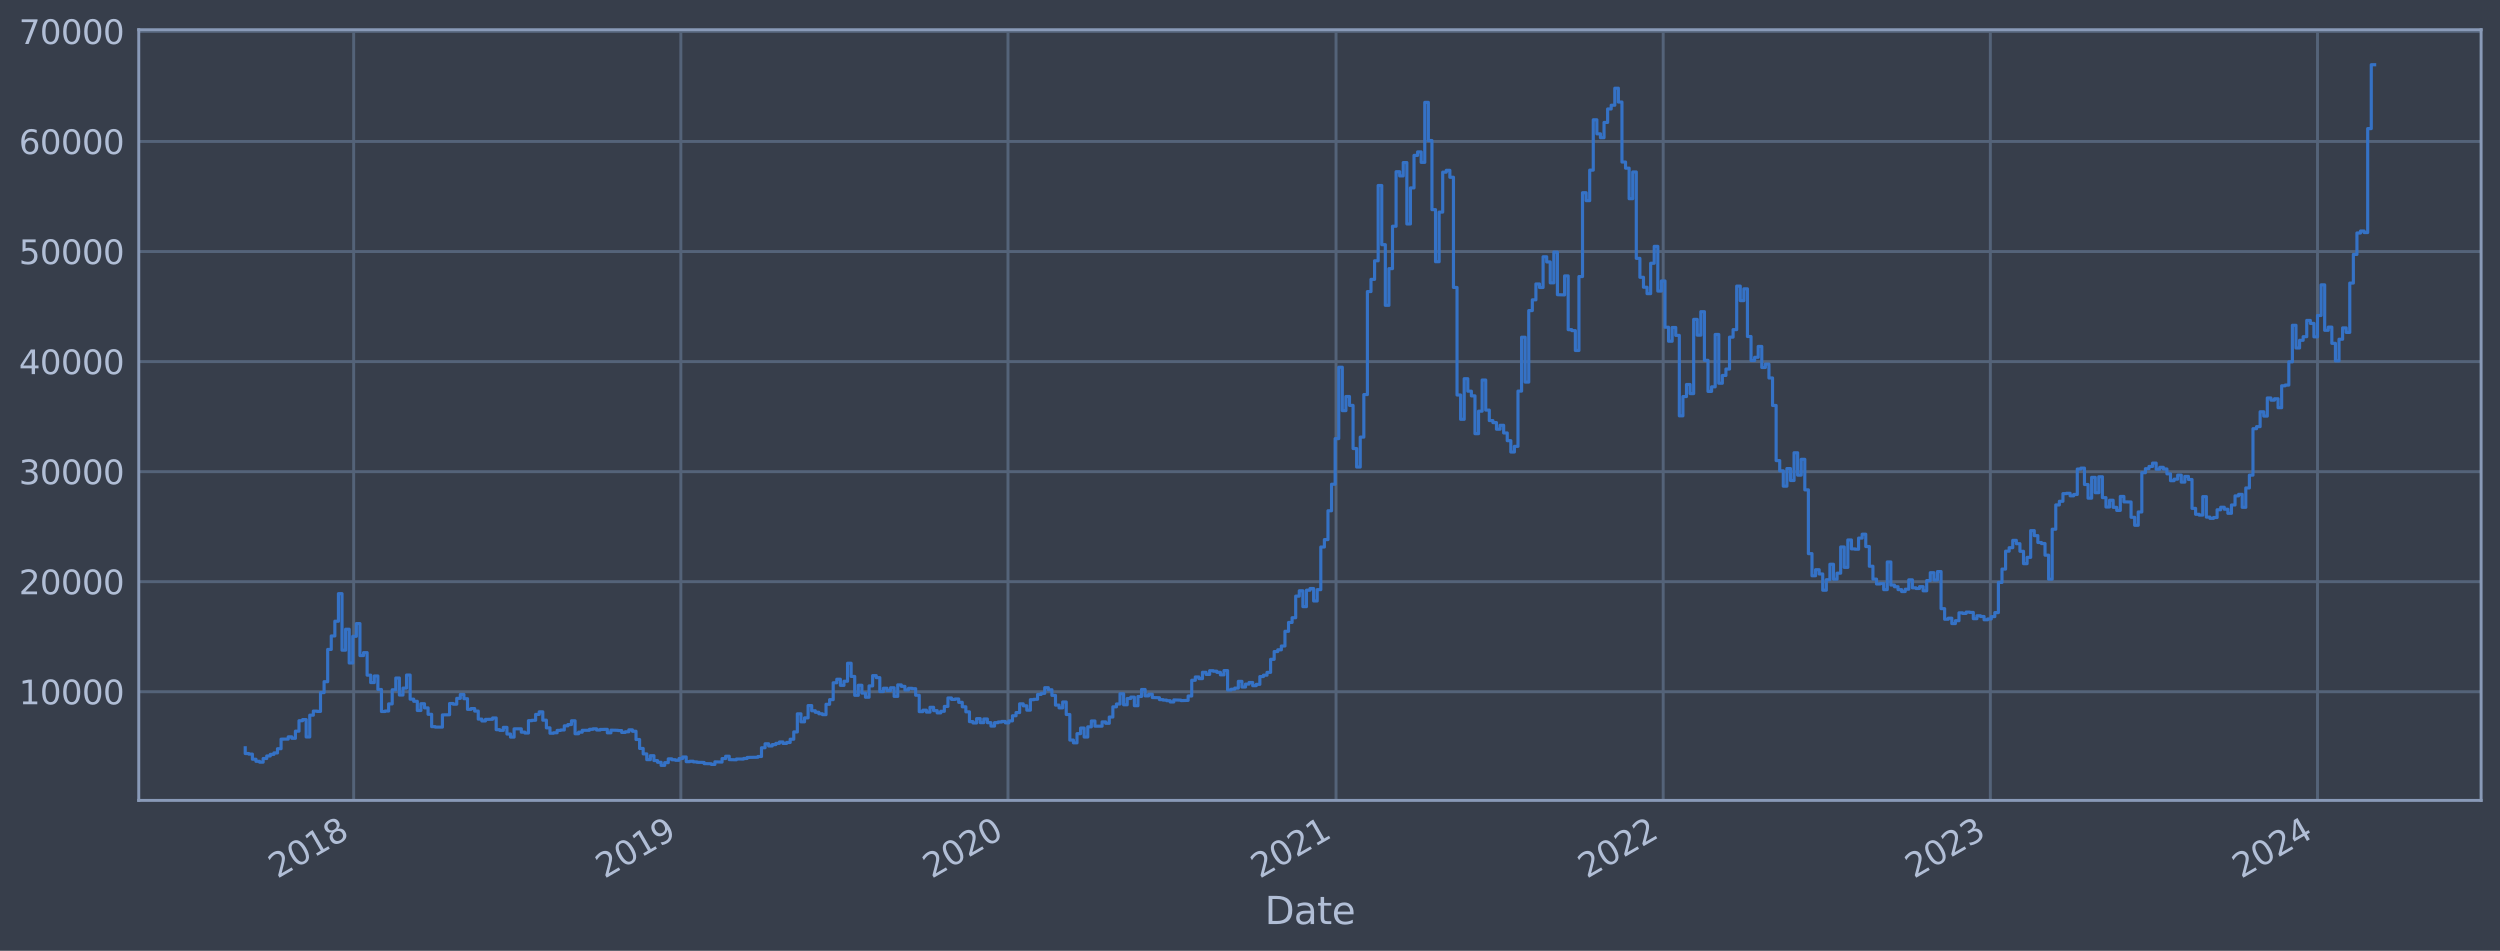 <?xml version="1.0" encoding="utf-8" standalone="no"?>
<!DOCTYPE svg PUBLIC "-//W3C//DTD SVG 1.1//EN"
  "http://www.w3.org/Graphics/SVG/1.1/DTD/svg11.dtd">
<svg xmlns:xlink="http://www.w3.org/1999/xlink" width="952.884pt" height="362.412pt" viewBox="0 0 952.884 362.412" xmlns="http://www.w3.org/2000/svg" version="1.1">
 <defs>
  <style type="text/css">*{stroke-linejoin: round; stroke-linecap: butt}</style>
 </defs>
 <g id="figure_1">
  <g id="patch_1">
   <path d="M 0 362.412 
L 952.884 362.412 
L 952.884 0 
L 0 0 
z
" style="fill: #373e4b"/>
  </g>
  <g id="axes_1">
   <g id="patch_2">
    <path d="M 52.884 305.081 
L 945.684 305.081 
L 945.684 11.321 
L 52.884 11.321 
z
" style="fill: #373e4b"/>
   </g>
   <g id="matplotlib.axis_1">
    <g id="xtick_1">
     <g id="line2d_1">
      <path d="M 134.803 305.081 
L 134.803 11.321 
" clip-path="url(#pcf3310af9d)" style="fill: none; stroke: #546379; stroke-width: 1.12; stroke-linecap: square"/>
     </g>
     <g id="line2d_2"/>
     <g id="text_1">
      <!-- 2018 -->
      <g style="fill: #b1bed6" transform="translate(105.722 335.006) rotate(-30) scale(0.126 -0.126)">
       <defs>
        <path id="DejaVuSans-32" d="M 1228 531 
L 3431 531 
L 3431 0 
L 469 0 
L 469 531 
Q 828 903 1448 1529 
Q 2069 2156 2228 2338 
Q 2531 2678 2651 2914 
Q 2772 3150 2772 3378 
Q 2772 3750 2511 3984 
Q 2250 4219 1831 4219 
Q 1534 4219 1204 4116 
Q 875 4013 500 3803 
L 500 4441 
Q 881 4594 1212 4672 
Q 1544 4750 1819 4750 
Q 2544 4750 2975 4387 
Q 3406 4025 3406 3419 
Q 3406 3131 3298 2873 
Q 3191 2616 2906 2266 
Q 2828 2175 2409 1742 
Q 1991 1309 1228 531 
z
" transform="scale(0.016)"/>
        <path id="DejaVuSans-30" d="M 2034 4250 
Q 1547 4250 1301 3770 
Q 1056 3291 1056 2328 
Q 1056 1369 1301 889 
Q 1547 409 2034 409 
Q 2525 409 2770 889 
Q 3016 1369 3016 2328 
Q 3016 3291 2770 3770 
Q 2525 4250 2034 4250 
z
M 2034 4750 
Q 2819 4750 3233 4129 
Q 3647 3509 3647 2328 
Q 3647 1150 3233 529 
Q 2819 -91 2034 -91 
Q 1250 -91 836 529 
Q 422 1150 422 2328 
Q 422 3509 836 4129 
Q 1250 4750 2034 4750 
z
" transform="scale(0.016)"/>
        <path id="DejaVuSans-31" d="M 794 531 
L 1825 531 
L 1825 4091 
L 703 3866 
L 703 4441 
L 1819 4666 
L 2450 4666 
L 2450 531 
L 3481 531 
L 3481 0 
L 794 0 
L 794 531 
z
" transform="scale(0.016)"/>
        <path id="DejaVuSans-38" d="M 2034 2216 
Q 1584 2216 1326 1975 
Q 1069 1734 1069 1313 
Q 1069 891 1326 650 
Q 1584 409 2034 409 
Q 2484 409 2743 651 
Q 3003 894 3003 1313 
Q 3003 1734 2745 1975 
Q 2488 2216 2034 2216 
z
M 1403 2484 
Q 997 2584 770 2862 
Q 544 3141 544 3541 
Q 544 4100 942 4425 
Q 1341 4750 2034 4750 
Q 2731 4750 3128 4425 
Q 3525 4100 3525 3541 
Q 3525 3141 3298 2862 
Q 3072 2584 2669 2484 
Q 3125 2378 3379 2068 
Q 3634 1759 3634 1313 
Q 3634 634 3220 271 
Q 2806 -91 2034 -91 
Q 1263 -91 848 271 
Q 434 634 434 1313 
Q 434 1759 690 2068 
Q 947 2378 1403 2484 
z
M 1172 3481 
Q 1172 3119 1398 2916 
Q 1625 2713 2034 2713 
Q 2441 2713 2670 2916 
Q 2900 3119 2900 3481 
Q 2900 3844 2670 4047 
Q 2441 4250 2034 4250 
Q 1625 4250 1398 4047 
Q 1172 3844 1172 3481 
z
" transform="scale(0.016)"/>
       </defs>
       <use xlink:href="#DejaVuSans-32"/>
       <use xlink:href="#DejaVuSans-30" x="63.623"/>
       <use xlink:href="#DejaVuSans-31" x="127.246"/>
       <use xlink:href="#DejaVuSans-38" x="190.869"/>
      </g>
     </g>
    </g>
    <g id="xtick_2">
     <g id="line2d_3">
      <path d="M 259.5 305.081 
L 259.5 11.321 
" clip-path="url(#pcf3310af9d)" style="fill: none; stroke: #546379; stroke-width: 1.12; stroke-linecap: square"/>
     </g>
     <g id="line2d_4"/>
     <g id="text_2">
      <!-- 2019 -->
      <g style="fill: #b1bed6" transform="translate(230.419 335.006) rotate(-30) scale(0.126 -0.126)">
       <defs>
        <path id="DejaVuSans-39" d="M 703 97 
L 703 672 
Q 941 559 1184 500 
Q 1428 441 1663 441 
Q 2288 441 2617 861 
Q 2947 1281 2994 2138 
Q 2813 1869 2534 1725 
Q 2256 1581 1919 1581 
Q 1219 1581 811 2004 
Q 403 2428 403 3163 
Q 403 3881 828 4315 
Q 1253 4750 1959 4750 
Q 2769 4750 3195 4129 
Q 3622 3509 3622 2328 
Q 3622 1225 3098 567 
Q 2575 -91 1691 -91 
Q 1453 -91 1209 -44 
Q 966 3 703 97 
z
M 1959 2075 
Q 2384 2075 2632 2365 
Q 2881 2656 2881 3163 
Q 2881 3666 2632 3958 
Q 2384 4250 1959 4250 
Q 1534 4250 1286 3958 
Q 1038 3666 1038 3163 
Q 1038 2656 1286 2365 
Q 1534 2075 1959 2075 
z
" transform="scale(0.016)"/>
       </defs>
       <use xlink:href="#DejaVuSans-32"/>
       <use xlink:href="#DejaVuSans-30" x="63.623"/>
       <use xlink:href="#DejaVuSans-31" x="127.246"/>
       <use xlink:href="#DejaVuSans-39" x="190.869"/>
      </g>
     </g>
    </g>
    <g id="xtick_3">
     <g id="line2d_5">
      <path d="M 384.196 305.081 
L 384.196 11.321 
" clip-path="url(#pcf3310af9d)" style="fill: none; stroke: #546379; stroke-width: 1.12; stroke-linecap: square"/>
     </g>
     <g id="line2d_6"/>
     <g id="text_3">
      <!-- 2020 -->
      <g style="fill: #b1bed6" transform="translate(355.115 335.006) rotate(-30) scale(0.126 -0.126)">
       <use xlink:href="#DejaVuSans-32"/>
       <use xlink:href="#DejaVuSans-30" x="63.623"/>
       <use xlink:href="#DejaVuSans-32" x="127.246"/>
       <use xlink:href="#DejaVuSans-30" x="190.869"/>
      </g>
     </g>
    </g>
    <g id="xtick_4">
     <g id="line2d_7">
      <path d="M 509.234 305.081 
L 509.234 11.321 
" clip-path="url(#pcf3310af9d)" style="fill: none; stroke: #546379; stroke-width: 1.12; stroke-linecap: square"/>
     </g>
     <g id="line2d_8"/>
     <g id="text_4">
      <!-- 2021 -->
      <g style="fill: #b1bed6" transform="translate(480.153 335.006) rotate(-30) scale(0.126 -0.126)">
       <use xlink:href="#DejaVuSans-32"/>
       <use xlink:href="#DejaVuSans-30" x="63.623"/>
       <use xlink:href="#DejaVuSans-32" x="127.246"/>
       <use xlink:href="#DejaVuSans-31" x="190.869"/>
      </g>
     </g>
    </g>
    <g id="xtick_5">
     <g id="line2d_9">
      <path d="M 633.93 305.081 
L 633.93 11.321 
" clip-path="url(#pcf3310af9d)" style="fill: none; stroke: #546379; stroke-width: 1.12; stroke-linecap: square"/>
     </g>
     <g id="line2d_10"/>
     <g id="text_5">
      <!-- 2022 -->
      <g style="fill: #b1bed6" transform="translate(604.849 335.006) rotate(-30) scale(0.126 -0.126)">
       <use xlink:href="#DejaVuSans-32"/>
       <use xlink:href="#DejaVuSans-30" x="63.623"/>
       <use xlink:href="#DejaVuSans-32" x="127.246"/>
       <use xlink:href="#DejaVuSans-32" x="190.869"/>
      </g>
     </g>
    </g>
    <g id="xtick_6">
     <g id="line2d_11">
      <path d="M 758.626 305.081 
L 758.626 11.321 
" clip-path="url(#pcf3310af9d)" style="fill: none; stroke: #546379; stroke-width: 1.12; stroke-linecap: square"/>
     </g>
     <g id="line2d_12"/>
     <g id="text_6">
      <!-- 2023 -->
      <g style="fill: #b1bed6" transform="translate(729.545 335.006) rotate(-30) scale(0.126 -0.126)">
       <defs>
        <path id="DejaVuSans-33" d="M 2597 2516 
Q 3050 2419 3304 2112 
Q 3559 1806 3559 1356 
Q 3559 666 3084 287 
Q 2609 -91 1734 -91 
Q 1441 -91 1130 -33 
Q 819 25 488 141 
L 488 750 
Q 750 597 1062 519 
Q 1375 441 1716 441 
Q 2309 441 2620 675 
Q 2931 909 2931 1356 
Q 2931 1769 2642 2001 
Q 2353 2234 1838 2234 
L 1294 2234 
L 1294 2753 
L 1863 2753 
Q 2328 2753 2575 2939 
Q 2822 3125 2822 3475 
Q 2822 3834 2567 4026 
Q 2313 4219 1838 4219 
Q 1578 4219 1281 4162 
Q 984 4106 628 3988 
L 628 4550 
Q 988 4650 1302 4700 
Q 1616 4750 1894 4750 
Q 2613 4750 3031 4423 
Q 3450 4097 3450 3541 
Q 3450 3153 3228 2886 
Q 3006 2619 2597 2516 
z
" transform="scale(0.016)"/>
       </defs>
       <use xlink:href="#DejaVuSans-32"/>
       <use xlink:href="#DejaVuSans-30" x="63.623"/>
       <use xlink:href="#DejaVuSans-32" x="127.246"/>
       <use xlink:href="#DejaVuSans-33" x="190.869"/>
      </g>
     </g>
    </g>
    <g id="xtick_7">
     <g id="line2d_13">
      <path d="M 883.323 305.081 
L 883.323 11.321 
" clip-path="url(#pcf3310af9d)" style="fill: none; stroke: #546379; stroke-width: 1.12; stroke-linecap: square"/>
     </g>
     <g id="line2d_14"/>
     <g id="text_7">
      <!-- 2024 -->
      <g style="fill: #b1bed6" transform="translate(854.242 335.006) rotate(-30) scale(0.126 -0.126)">
       <defs>
        <path id="DejaVuSans-34" d="M 2419 4116 
L 825 1625 
L 2419 1625 
L 2419 4116 
z
M 2253 4666 
L 3047 4666 
L 3047 1625 
L 3713 1625 
L 3713 1100 
L 3047 1100 
L 3047 0 
L 2419 0 
L 2419 1100 
L 313 1100 
L 313 1709 
L 2253 4666 
z
" transform="scale(0.016)"/>
       </defs>
       <use xlink:href="#DejaVuSans-32"/>
       <use xlink:href="#DejaVuSans-30" x="63.623"/>
       <use xlink:href="#DejaVuSans-32" x="127.246"/>
       <use xlink:href="#DejaVuSans-34" x="190.869"/>
      </g>
     </g>
    </g>
    <g id="text_8">
     <!-- Date -->
     <g style="fill: #b1bed6" transform="translate(482.075 352.217) scale(0.144 -0.144)">
      <defs>
       <path id="DejaVuSans-44" d="M 1259 4147 
L 1259 519 
L 2022 519 
Q 2988 519 3436 956 
Q 3884 1394 3884 2338 
Q 3884 3275 3436 3711 
Q 2988 4147 2022 4147 
L 1259 4147 
z
M 628 4666 
L 1925 4666 
Q 3281 4666 3915 4102 
Q 4550 3538 4550 2338 
Q 4550 1131 3912 565 
Q 3275 0 1925 0 
L 628 0 
L 628 4666 
z
" transform="scale(0.016)"/>
       <path id="DejaVuSans-61" d="M 2194 1759 
Q 1497 1759 1228 1600 
Q 959 1441 959 1056 
Q 959 750 1161 570 
Q 1363 391 1709 391 
Q 2188 391 2477 730 
Q 2766 1069 2766 1631 
L 2766 1759 
L 2194 1759 
z
M 3341 1997 
L 3341 0 
L 2766 0 
L 2766 531 
Q 2569 213 2275 61 
Q 1981 -91 1556 -91 
Q 1019 -91 701 211 
Q 384 513 384 1019 
Q 384 1609 779 1909 
Q 1175 2209 1959 2209 
L 2766 2209 
L 2766 2266 
Q 2766 2663 2505 2880 
Q 2244 3097 1772 3097 
Q 1472 3097 1187 3025 
Q 903 2953 641 2809 
L 641 3341 
Q 956 3463 1253 3523 
Q 1550 3584 1831 3584 
Q 2591 3584 2966 3190 
Q 3341 2797 3341 1997 
z
" transform="scale(0.016)"/>
       <path id="DejaVuSans-74" d="M 1172 4494 
L 1172 3500 
L 2356 3500 
L 2356 3053 
L 1172 3053 
L 1172 1153 
Q 1172 725 1289 603 
Q 1406 481 1766 481 
L 2356 481 
L 2356 0 
L 1766 0 
Q 1100 0 847 248 
Q 594 497 594 1153 
L 594 3053 
L 172 3053 
L 172 3500 
L 594 3500 
L 594 4494 
L 1172 4494 
z
" transform="scale(0.016)"/>
       <path id="DejaVuSans-65" d="M 3597 1894 
L 3597 1613 
L 953 1613 
Q 991 1019 1311 708 
Q 1631 397 2203 397 
Q 2534 397 2845 478 
Q 3156 559 3463 722 
L 3463 178 
Q 3153 47 2828 -22 
Q 2503 -91 2169 -91 
Q 1331 -91 842 396 
Q 353 884 353 1716 
Q 353 2575 817 3079 
Q 1281 3584 2069 3584 
Q 2775 3584 3186 3129 
Q 3597 2675 3597 1894 
z
M 3022 2063 
Q 3016 2534 2758 2815 
Q 2500 3097 2075 3097 
Q 1594 3097 1305 2825 
Q 1016 2553 972 2059 
L 3022 2063 
z
" transform="scale(0.016)"/>
      </defs>
      <use xlink:href="#DejaVuSans-44"/>
      <use xlink:href="#DejaVuSans-61" x="77.002"/>
      <use xlink:href="#DejaVuSans-74" x="138.281"/>
      <use xlink:href="#DejaVuSans-65" x="177.49"/>
     </g>
    </g>
   </g>
   <g id="matplotlib.axis_2">
    <g id="ytick_1">
     <g id="line2d_15">
      <path d="M 52.884 263.659 
L 945.684 263.659 
" clip-path="url(#pcf3310af9d)" style="fill: none; stroke: #546379; stroke-width: 1.12; stroke-linecap: square"/>
     </g>
     <g id="line2d_16"/>
     <g id="text_9">
      <!-- 10000 -->
      <g style="fill: #b1bed6" transform="translate(7.2 268.446) scale(0.126 -0.126)">
       <use xlink:href="#DejaVuSans-31"/>
       <use xlink:href="#DejaVuSans-30" x="63.623"/>
       <use xlink:href="#DejaVuSans-30" x="127.246"/>
       <use xlink:href="#DejaVuSans-30" x="190.869"/>
       <use xlink:href="#DejaVuSans-30" x="254.492"/>
      </g>
     </g>
    </g>
    <g id="ytick_2">
     <g id="line2d_17">
      <path d="M 52.884 221.714 
L 945.684 221.714 
" clip-path="url(#pcf3310af9d)" style="fill: none; stroke: #546379; stroke-width: 1.12; stroke-linecap: square"/>
     </g>
     <g id="line2d_18"/>
     <g id="text_10">
      <!-- 20000 -->
      <g style="fill: #b1bed6" transform="translate(7.2 226.501) scale(0.126 -0.126)">
       <use xlink:href="#DejaVuSans-32"/>
       <use xlink:href="#DejaVuSans-30" x="63.623"/>
       <use xlink:href="#DejaVuSans-30" x="127.246"/>
       <use xlink:href="#DejaVuSans-30" x="190.869"/>
       <use xlink:href="#DejaVuSans-30" x="254.492"/>
      </g>
     </g>
    </g>
    <g id="ytick_3">
     <g id="line2d_19">
      <path d="M 52.884 179.768 
L 945.684 179.768 
" clip-path="url(#pcf3310af9d)" style="fill: none; stroke: #546379; stroke-width: 1.12; stroke-linecap: square"/>
     </g>
     <g id="line2d_20"/>
     <g id="text_11">
      <!-- 30000 -->
      <g style="fill: #b1bed6" transform="translate(7.2 184.555) scale(0.126 -0.126)">
       <use xlink:href="#DejaVuSans-33"/>
       <use xlink:href="#DejaVuSans-30" x="63.623"/>
       <use xlink:href="#DejaVuSans-30" x="127.246"/>
       <use xlink:href="#DejaVuSans-30" x="190.869"/>
       <use xlink:href="#DejaVuSans-30" x="254.492"/>
      </g>
     </g>
    </g>
    <g id="ytick_4">
     <g id="line2d_21">
      <path d="M 52.884 137.823 
L 945.684 137.823 
" clip-path="url(#pcf3310af9d)" style="fill: none; stroke: #546379; stroke-width: 1.12; stroke-linecap: square"/>
     </g>
     <g id="line2d_22"/>
     <g id="text_12">
      <!-- 40000 -->
      <g style="fill: #b1bed6" transform="translate(7.2 142.61) scale(0.126 -0.126)">
       <use xlink:href="#DejaVuSans-34"/>
       <use xlink:href="#DejaVuSans-30" x="63.623"/>
       <use xlink:href="#DejaVuSans-30" x="127.246"/>
       <use xlink:href="#DejaVuSans-30" x="190.869"/>
       <use xlink:href="#DejaVuSans-30" x="254.492"/>
      </g>
     </g>
    </g>
    <g id="ytick_5">
     <g id="line2d_23">
      <path d="M 52.884 95.878 
L 945.684 95.878 
" clip-path="url(#pcf3310af9d)" style="fill: none; stroke: #546379; stroke-width: 1.12; stroke-linecap: square"/>
     </g>
     <g id="line2d_24"/>
     <g id="text_13">
      <!-- 50000 -->
      <g style="fill: #b1bed6" transform="translate(7.2 100.665) scale(0.126 -0.126)">
       <defs>
        <path id="DejaVuSans-35" d="M 691 4666 
L 3169 4666 
L 3169 4134 
L 1269 4134 
L 1269 2991 
Q 1406 3038 1543 3061 
Q 1681 3084 1819 3084 
Q 2600 3084 3056 2656 
Q 3513 2228 3513 1497 
Q 3513 744 3044 326 
Q 2575 -91 1722 -91 
Q 1428 -91 1123 -41 
Q 819 9 494 109 
L 494 744 
Q 775 591 1075 516 
Q 1375 441 1709 441 
Q 2250 441 2565 725 
Q 2881 1009 2881 1497 
Q 2881 1984 2565 2268 
Q 2250 2553 1709 2553 
Q 1456 2553 1204 2497 
Q 953 2441 691 2322 
L 691 4666 
z
" transform="scale(0.016)"/>
       </defs>
       <use xlink:href="#DejaVuSans-35"/>
       <use xlink:href="#DejaVuSans-30" x="63.623"/>
       <use xlink:href="#DejaVuSans-30" x="127.246"/>
       <use xlink:href="#DejaVuSans-30" x="190.869"/>
       <use xlink:href="#DejaVuSans-30" x="254.492"/>
      </g>
     </g>
    </g>
    <g id="ytick_6">
     <g id="line2d_25">
      <path d="M 52.884 53.932 
L 945.684 53.932 
" clip-path="url(#pcf3310af9d)" style="fill: none; stroke: #546379; stroke-width: 1.12; stroke-linecap: square"/>
     </g>
     <g id="line2d_26"/>
     <g id="text_14">
      <!-- 60000 -->
      <g style="fill: #b1bed6" transform="translate(7.2 58.719) scale(0.126 -0.126)">
       <defs>
        <path id="DejaVuSans-36" d="M 2113 2584 
Q 1688 2584 1439 2293 
Q 1191 2003 1191 1497 
Q 1191 994 1439 701 
Q 1688 409 2113 409 
Q 2538 409 2786 701 
Q 3034 994 3034 1497 
Q 3034 2003 2786 2293 
Q 2538 2584 2113 2584 
z
M 3366 4563 
L 3366 3988 
Q 3128 4100 2886 4159 
Q 2644 4219 2406 4219 
Q 1781 4219 1451 3797 
Q 1122 3375 1075 2522 
Q 1259 2794 1537 2939 
Q 1816 3084 2150 3084 
Q 2853 3084 3261 2657 
Q 3669 2231 3669 1497 
Q 3669 778 3244 343 
Q 2819 -91 2113 -91 
Q 1303 -91 875 529 
Q 447 1150 447 2328 
Q 447 3434 972 4092 
Q 1497 4750 2381 4750 
Q 2619 4750 2861 4703 
Q 3103 4656 3366 4563 
z
" transform="scale(0.016)"/>
       </defs>
       <use xlink:href="#DejaVuSans-36"/>
       <use xlink:href="#DejaVuSans-30" x="63.623"/>
       <use xlink:href="#DejaVuSans-30" x="127.246"/>
       <use xlink:href="#DejaVuSans-30" x="190.869"/>
       <use xlink:href="#DejaVuSans-30" x="254.492"/>
      </g>
     </g>
    </g>
    <g id="ytick_7">
     <g id="line2d_27">
      <path d="M 52.884 11.987 
L 945.684 11.987 
" clip-path="url(#pcf3310af9d)" style="fill: none; stroke: #546379; stroke-width: 1.12; stroke-linecap: square"/>
     </g>
     <g id="line2d_28"/>
     <g id="text_15">
      <!-- 70000 -->
      <g style="fill: #b1bed6" transform="translate(7.2 16.774) scale(0.126 -0.126)">
       <defs>
        <path id="DejaVuSans-37" d="M 525 4666 
L 3525 4666 
L 3525 4397 
L 1831 0 
L 1172 0 
L 2766 4134 
L 525 4134 
L 525 4666 
z
" transform="scale(0.016)"/>
       </defs>
       <use xlink:href="#DejaVuSans-37"/>
       <use xlink:href="#DejaVuSans-30" x="63.623"/>
       <use xlink:href="#DejaVuSans-30" x="127.246"/>
       <use xlink:href="#DejaVuSans-30" x="190.869"/>
       <use xlink:href="#DejaVuSans-30" x="254.492"/>
      </g>
     </g>
    </g>
   </g>
   <g id="line2d_29">
    <path d="M 93.466 285.016 
L 93.466 287.211 
L 94.832 287.211 
L 94.832 287.438 
L 96.199 287.438 
L 96.199 289.391 
L 97.565 289.391 
L 97.565 290.174 
L 98.932 290.174 
L 98.932 290.5 
L 100.298 290.5 
L 100.298 289.111 
L 101.665 289.111 
L 101.665 288.137 
L 103.031 288.137 
L 103.031 287.533 
L 104.398 287.533 
L 104.398 286.983 
L 105.764 286.983 
L 105.764 285.377 
L 107.131 285.377 
L 107.131 281.73 
L 109.864 281.707 
L 109.864 280.854 
L 111.231 280.854 
L 111.231 281.402 
L 112.597 281.402 
L 112.597 278.692 
L 113.964 278.692 
L 113.964 274.707 
L 115.33 274.707 
L 115.33 274.278 
L 116.697 274.278 
L 116.697 280.898 
L 118.063 280.898 
L 118.063 272.598 
L 119.43 272.598 
L 119.43 271.029 
L 120.796 271.029 
L 120.796 271.155 
L 122.163 271.155 
L 122.163 263.999 
L 123.529 263.999 
L 123.529 259.83 
L 124.896 259.83 
L 124.896 247.535 
L 126.262 247.535 
L 126.262 242.397 
L 127.629 242.397 
L 127.629 236.78 
L 128.995 236.78 
L 128.995 226.278 
L 130.362 226.278 
L 130.362 247.818 
L 131.729 247.818 
L 131.729 239.842 
L 133.095 239.842 
L 133.095 252.7 
L 134.462 252.7 
L 134.462 242.522 
L 135.828 242.522 
L 135.828 237.683 
L 137.195 237.683 
L 137.195 249.878 
L 138.561 249.878 
L 138.561 248.751 
L 139.928 248.751 
L 139.928 257.34 
L 141.294 257.34 
L 141.294 260.171 
L 142.661 260.171 
L 142.661 257.655 
L 144.027 257.655 
L 144.027 262.803 
L 145.394 262.803 
L 145.394 271.2 
L 146.76 271.2 
L 146.76 271.02 
L 148.127 271.02 
L 148.127 268.291 
L 149.494 268.291 
L 149.494 262.91 
L 150.86 262.91 
L 150.86 258.433 
L 152.227 258.433 
L 152.227 264.918 
L 153.593 264.918 
L 153.593 262.266 
L 154.96 262.266 
L 154.96 257.296 
L 156.326 257.296 
L 156.326 266.492 
L 157.693 266.492 
L 157.693 267.308 
L 159.059 267.308 
L 159.059 270.798 
L 160.426 270.798 
L 160.426 268.231 
L 161.792 268.231 
L 161.792 269.809 
L 163.159 269.809 
L 163.159 272.255 
L 164.525 272.255 
L 164.525 276.966 
L 165.892 276.966 
L 165.892 277.137 
L 168.625 277.147 
L 168.625 272.487 
L 171.358 272.437 
L 171.358 268.144 
L 172.725 268.144 
L 172.725 268.398 
L 174.091 268.398 
L 174.091 266.182 
L 175.458 266.182 
L 175.458 264.693 
L 176.824 264.693 
L 176.824 266.305 
L 178.191 266.305 
L 178.191 270.383 
L 179.557 270.383 
L 179.557 270.072 
L 180.924 270.072 
L 180.924 271.033 
L 182.29 271.033 
L 182.29 274.095 
L 183.657 274.095 
L 183.657 274.797 
L 185.023 274.797 
L 185.023 274.189 
L 187.756 274.164 
L 187.756 273.661 
L 189.123 273.661 
L 189.123 278.117 
L 190.49 278.117 
L 190.49 278.387 
L 191.856 278.387 
L 191.856 277.246 
L 193.223 277.246 
L 193.223 279.778 
L 194.589 279.778 
L 194.589 280.948 
L 195.956 280.948 
L 195.956 277.809 
L 198.689 277.8 
L 198.689 279.056 
L 200.055 279.056 
L 200.055 279.393 
L 201.422 279.393 
L 201.422 274.686 
L 202.788 274.686 
L 202.788 274.537 
L 204.155 274.537 
L 204.155 272.3 
L 205.521 272.3 
L 205.521 271.329 
L 206.888 271.329 
L 206.888 274.503 
L 208.255 274.503 
L 208.255 277.424 
L 209.621 277.424 
L 209.621 279.481 
L 210.988 279.481 
L 210.988 279.302 
L 212.354 279.302 
L 212.354 278.396 
L 213.721 278.396 
L 213.721 278.231 
L 215.087 278.231 
L 215.087 276.657 
L 216.454 276.657 
L 216.454 276.164 
L 217.82 276.164 
L 217.82 274.736 
L 219.187 274.736 
L 219.187 279.665 
L 220.553 279.665 
L 220.553 279.069 
L 221.92 279.069 
L 221.92 278.351 
L 224.653 278.356 
L 224.653 277.99 
L 226.019 277.99 
L 226.019 277.8 
L 227.386 277.8 
L 227.386 278.25 
L 228.753 278.25 
L 228.753 278.031 
L 231.486 278 
L 231.486 279.325 
L 232.852 279.325 
L 232.852 278.299 
L 235.585 278.365 
L 235.585 278.456 
L 236.952 278.456 
L 236.952 279.172 
L 238.318 279.172 
L 238.318 278.922 
L 239.685 278.922 
L 239.685 278.185 
L 241.051 278.185 
L 241.051 278.723 
L 242.418 278.723 
L 242.418 281.868 
L 243.784 281.868 
L 243.784 285.266 
L 245.151 285.266 
L 245.151 287.345 
L 246.517 287.345 
L 246.517 289.546 
L 247.884 289.546 
L 247.884 288.037 
L 249.251 288.037 
L 249.251 289.896 
L 250.617 289.896 
L 250.617 290.552 
L 251.984 290.552 
L 251.984 291.728 
L 253.35 291.728 
L 253.35 290.686 
L 254.717 290.686 
L 254.717 289.246 
L 256.083 289.246 
L 256.083 289.575 
L 257.45 289.575 
L 257.45 289.789 
L 258.816 289.789 
L 258.816 289.114 
L 260.183 289.114 
L 260.183 288.525 
L 261.549 288.525 
L 261.549 290.31 
L 262.916 290.31 
L 262.916 290.158 
L 264.282 290.158 
L 264.282 290.396 
L 265.649 290.396 
L 265.649 290.557 
L 268.382 290.603 
L 268.382 291.049 
L 271.115 291.108 
L 271.115 291.365 
L 272.482 291.365 
L 272.482 290.38 
L 275.215 290.469 
L 275.215 289.134 
L 276.581 289.134 
L 276.581 288.24 
L 277.948 288.24 
L 277.948 289.526 
L 280.681 289.604 
L 280.681 289.301 
L 283.414 289.325 
L 283.414 289.092 
L 284.78 289.092 
L 284.78 288.704 
L 288.88 288.623 
L 288.88 288.347 
L 290.247 288.347 
L 290.247 285.004 
L 291.613 285.004 
L 291.613 283.504 
L 292.98 283.504 
L 292.98 284.326 
L 294.346 284.326 
L 294.346 283.807 
L 295.713 283.807 
L 295.713 283.334 
L 297.079 283.334 
L 297.079 282.81 
L 298.446 282.81 
L 298.446 283.368 
L 299.812 283.368 
L 299.812 282.995 
L 301.179 282.995 
L 301.179 281.76 
L 302.545 281.76 
L 302.545 278.977 
L 303.912 278.977 
L 303.912 272.079 
L 305.278 272.079 
L 305.278 275.131 
L 306.645 275.131 
L 306.645 273.617 
L 308.012 273.617 
L 308.012 268.925 
L 309.378 268.925 
L 309.378 270.905 
L 310.745 270.905 
L 310.745 271.482 
L 312.111 271.482 
L 312.111 272.055 
L 313.478 272.055 
L 313.478 272.394 
L 314.844 272.394 
L 314.844 268.443 
L 316.211 268.443 
L 316.211 266.672 
L 317.577 266.672 
L 317.577 260.243 
L 318.944 260.243 
L 318.944 258.907 
L 320.31 258.907 
L 320.31 261.231 
L 321.677 261.231 
L 321.677 259.652 
L 323.043 259.652 
L 323.043 252.809 
L 324.41 252.809 
L 324.41 257.832 
L 325.777 257.832 
L 325.777 265.025 
L 327.143 265.025 
L 327.143 261.195 
L 328.51 261.195 
L 328.51 264.182 
L 329.876 264.182 
L 329.876 265.751 
L 331.243 265.751 
L 331.243 261.438 
L 332.609 261.438 
L 332.609 257.511 
L 333.976 257.511 
L 333.976 258.281 
L 335.342 258.281 
L 335.342 263.588 
L 336.709 263.588 
L 336.709 262.327 
L 338.075 262.327 
L 338.075 263.189 
L 339.442 263.189 
L 339.442 262.148 
L 340.808 262.148 
L 340.808 265.429 
L 342.175 265.429 
L 342.175 261.053 
L 343.541 261.053 
L 343.541 261.615 
L 344.908 261.615 
L 344.908 262.991 
L 346.275 262.991 
L 346.275 262.357 
L 347.641 262.357 
L 347.641 262.502 
L 349.008 262.502 
L 349.008 264.987 
L 350.374 264.987 
L 350.374 271.235 
L 351.741 271.235 
L 351.741 270.693 
L 353.107 270.693 
L 353.107 271.428 
L 354.474 271.428 
L 354.474 269.582 
L 355.84 269.582 
L 355.84 270.858 
L 357.207 270.858 
L 357.207 271.726 
L 358.573 271.726 
L 358.573 271.115 
L 359.94 271.115 
L 359.94 269.251 
L 361.306 269.251 
L 361.306 266.036 
L 362.673 266.036 
L 362.673 266.59 
L 364.04 266.59 
L 364.04 266.413 
L 365.406 266.413 
L 365.406 267.698 
L 366.773 267.698 
L 366.773 269.396 
L 368.139 269.396 
L 368.139 271.31 
L 369.506 271.31 
L 369.506 275.041 
L 370.872 275.041 
L 370.872 275.556 
L 372.239 275.556 
L 372.239 273.903 
L 373.605 273.903 
L 373.605 275.434 
L 374.972 275.434 
L 374.972 274.051 
L 376.338 274.051 
L 376.338 275.449 
L 377.705 275.449 
L 377.705 276.748 
L 379.071 276.748 
L 379.071 275.445 
L 380.438 275.445 
L 380.438 275.191 
L 381.804 275.191 
L 381.804 274.98 
L 383.171 274.98 
L 383.171 275.506 
L 384.538 275.506 
L 384.538 274.768 
L 385.904 274.768 
L 385.904 272.812 
L 387.271 272.812 
L 387.271 271.606 
L 388.637 271.606 
L 388.637 268.271 
L 390.004 268.271 
L 390.004 269.018 
L 391.37 269.018 
L 391.37 270.675 
L 392.737 270.675 
L 392.737 266.68 
L 394.103 266.68 
L 394.103 266.534 
L 395.47 266.534 
L 395.47 264.684 
L 396.836 264.684 
L 396.836 264.268 
L 398.203 264.268 
L 398.203 262.113 
L 399.569 262.113 
L 399.569 262.901 
L 400.936 262.901 
L 400.936 265.045 
L 402.302 265.045 
L 402.302 268.753 
L 403.669 268.753 
L 403.669 269.807 
L 405.036 269.807 
L 405.036 267.571 
L 406.402 267.571 
L 406.402 272.333 
L 407.769 272.333 
L 407.769 282.077 
L 409.135 282.077 
L 409.135 283.132 
L 410.502 283.132 
L 410.502 279.641 
L 411.868 279.641 
L 411.868 277.507 
L 413.235 277.507 
L 413.235 280.918 
L 414.601 280.918 
L 414.601 277.043 
L 415.968 277.043 
L 415.968 274.803 
L 417.334 274.803 
L 417.334 276.774 
L 420.067 276.78 
L 420.067 275.155 
L 421.434 275.155 
L 421.434 275.693 
L 422.801 275.693 
L 422.801 273.309 
L 424.167 273.309 
L 424.167 269.411 
L 425.534 269.411 
L 425.534 268.332 
L 426.9 268.332 
L 426.9 264.406 
L 428.267 264.406 
L 428.267 268.631 
L 429.633 268.631 
L 429.633 266.236 
L 431 266.236 
L 431 265.711 
L 432.366 265.711 
L 432.366 268.983 
L 433.733 268.983 
L 433.733 265.466 
L 435.099 265.466 
L 435.099 262.802 
L 436.466 262.802 
L 436.466 265.237 
L 437.832 265.237 
L 437.832 264.602 
L 439.199 264.602 
L 439.199 265.867 
L 441.932 265.946 
L 441.932 266.659 
L 443.299 266.659 
L 443.299 266.843 
L 444.665 266.843 
L 444.665 267.076 
L 446.032 267.076 
L 446.032 267.55 
L 447.398 267.55 
L 447.398 266.779 
L 450.131 266.864 
L 450.131 267.042 
L 452.864 266.953 
L 452.864 265.282 
L 454.231 265.282 
L 454.231 259.286 
L 455.597 259.286 
L 455.597 258.022 
L 456.964 258.022 
L 456.964 258.65 
L 458.33 258.65 
L 458.33 256.245 
L 459.697 256.245 
L 459.697 257.06 
L 461.063 257.06 
L 461.063 255.63 
L 462.43 255.63 
L 462.43 255.833 
L 463.797 255.833 
L 463.797 256.26 
L 465.163 256.26 
L 465.163 257.221 
L 466.53 257.221 
L 466.53 255.592 
L 467.896 255.592 
L 467.896 262.989 
L 469.263 262.989 
L 469.263 262.703 
L 470.629 262.703 
L 470.629 262.271 
L 471.996 262.271 
L 471.996 259.7 
L 473.362 259.7 
L 473.362 261.853 
L 474.729 261.853 
L 474.729 260.753 
L 476.095 260.753 
L 476.095 260.132 
L 477.462 260.132 
L 477.462 261.344 
L 478.828 261.344 
L 478.828 260.845 
L 480.195 260.845 
L 480.195 257.885 
L 481.562 257.885 
L 481.562 257.351 
L 482.928 257.351 
L 482.928 256.284 
L 484.295 256.284 
L 484.295 251.308 
L 485.661 251.308 
L 485.661 248.343 
L 487.028 248.343 
L 487.028 247.676 
L 488.394 247.676 
L 488.394 246.228 
L 489.761 246.228 
L 489.761 240.628 
L 491.127 240.628 
L 491.127 237.252 
L 492.494 237.252 
L 492.494 235.45 
L 493.86 235.45 
L 493.86 227.219 
L 495.227 227.219 
L 495.227 225.184 
L 496.593 225.184 
L 496.593 231.225 
L 497.96 231.225 
L 497.96 224.956 
L 499.326 224.956 
L 499.326 224.324 
L 500.693 224.324 
L 500.693 229.063 
L 502.06 229.063 
L 502.06 224.748 
L 503.426 224.748 
L 503.426 208.497 
L 504.793 208.497 
L 504.793 205.67 
L 506.159 205.67 
L 506.159 194.687 
L 507.526 194.687 
L 507.526 184.564 
L 508.892 184.564 
L 508.892 167.181 
L 510.259 167.181 
L 510.259 139.979 
L 511.625 139.979 
L 511.625 156.51 
L 512.992 156.51 
L 512.992 151.126 
L 514.358 151.126 
L 514.358 154.517 
L 515.725 154.517 
L 515.725 170.961 
L 517.091 170.961 
L 517.091 178.01 
L 518.458 178.01 
L 518.458 166.612 
L 519.824 166.612 
L 519.824 150.398 
L 521.191 150.398 
L 521.191 111.128 
L 522.558 111.128 
L 522.558 106.484 
L 523.924 106.484 
L 523.924 99.401 
L 525.291 99.401 
L 525.291 70.705 
L 526.657 70.705 
L 526.657 93.257 
L 528.024 93.257 
L 528.024 116.372 
L 529.39 116.372 
L 529.39 102.384 
L 530.757 102.384 
L 530.757 86.233 
L 532.123 86.233 
L 532.123 65.454 
L 533.49 65.454 
L 533.49 67.051 
L 534.856 67.051 
L 534.856 61.961 
L 536.223 61.961 
L 536.223 85.357 
L 537.589 85.357 
L 537.589 71.618 
L 538.956 71.618 
L 538.956 59.23 
L 540.323 59.23 
L 540.323 57.9 
L 541.689 57.9 
L 541.689 61.891 
L 543.056 61.891 
L 543.056 39.023 
L 544.422 39.023 
L 544.422 53.567 
L 545.789 53.567 
L 545.789 79.902 
L 547.155 79.902 
L 547.155 99.755 
L 548.522 99.755 
L 548.522 80.844 
L 549.888 80.844 
L 549.888 65.621 
L 551.255 65.621 
L 551.255 64.921 
L 552.621 64.921 
L 552.621 67.565 
L 553.988 67.565 
L 553.988 109.566 
L 555.354 109.566 
L 555.354 150.556 
L 556.721 150.556 
L 556.721 159.825 
L 558.087 159.825 
L 558.087 144.344 
L 559.454 144.344 
L 559.454 149.104 
L 560.821 149.104 
L 560.821 150.887 
L 562.187 150.887 
L 562.187 165.296 
L 563.554 165.296 
L 563.554 156.72 
L 564.92 156.72 
L 564.92 144.849 
L 566.287 144.849 
L 566.287 156.311 
L 567.653 156.311 
L 567.653 160.308 
L 569.02 160.308 
L 569.02 161.075 
L 570.386 161.075 
L 570.386 163.591 
L 571.753 163.591 
L 571.753 162.105 
L 573.119 162.105 
L 573.119 165.022 
L 574.486 165.022 
L 574.486 167.962 
L 575.852 167.962 
L 575.852 172.287 
L 577.219 172.287 
L 577.219 170.13 
L 578.586 170.13 
L 578.586 149.072 
L 579.952 149.072 
L 579.952 128.536 
L 581.319 128.536 
L 581.319 145.633 
L 582.685 145.633 
L 582.685 118.385 
L 584.052 118.385 
L 584.052 114.285 
L 585.418 114.285 
L 585.418 108.225 
L 586.785 108.225 
L 586.785 109.574 
L 588.151 109.574 
L 588.151 97.876 
L 589.518 97.876 
L 589.518 99.834 
L 590.884 99.834 
L 590.884 107.807 
L 592.251 107.807 
L 592.251 96.098 
L 593.617 96.098 
L 593.617 112.327 
L 596.35 112.408 
L 596.35 105.167 
L 597.717 105.167 
L 597.717 125.652 
L 599.084 125.652 
L 599.084 126.013 
L 600.45 126.013 
L 600.45 133.582 
L 601.817 133.582 
L 601.817 105.411 
L 603.183 105.411 
L 603.183 73.463 
L 604.55 73.463 
L 604.55 76.475 
L 605.916 76.475 
L 605.916 64.848 
L 607.283 64.848 
L 607.283 45.662 
L 608.649 45.662 
L 608.649 51.008 
L 610.016 51.008 
L 610.016 52.484 
L 611.382 52.484 
L 611.382 46.67 
L 612.749 46.67 
L 612.749 41.538 
L 614.115 41.538 
L 614.115 40.119 
L 615.482 40.119 
L 615.482 33.636 
L 616.848 33.636 
L 616.848 38.898 
L 618.215 38.898 
L 618.215 61.763 
L 619.582 61.763 
L 619.582 64.091 
L 620.948 64.091 
L 620.948 75.739 
L 622.315 75.739 
L 622.315 65.552 
L 623.681 65.552 
L 623.681 98.476 
L 625.048 98.476 
L 625.048 105.694 
L 626.414 105.694 
L 626.414 109.48 
L 627.781 109.48 
L 627.781 111.928 
L 629.147 111.928 
L 629.147 100.347 
L 630.514 100.347 
L 630.514 93.902 
L 631.88 93.902 
L 631.88 110.941 
L 633.247 110.941 
L 633.247 107.086 
L 634.613 107.086 
L 634.613 124.733 
L 635.98 124.733 
L 635.98 130.067 
L 637.347 130.067 
L 637.347 124.823 
L 638.713 124.823 
L 638.713 127.834 
L 640.08 127.834 
L 640.08 158.496 
L 641.446 158.496 
L 641.446 151.147 
L 642.813 151.147 
L 642.813 146.553 
L 644.179 146.553 
L 644.179 150.019 
L 645.546 150.019 
L 645.546 121.741 
L 646.912 121.741 
L 646.912 127.751 
L 648.279 127.751 
L 648.279 118.796 
L 649.645 118.796 
L 649.645 137.34 
L 651.012 137.34 
L 651.012 149.184 
L 652.378 149.184 
L 652.378 147.451 
L 653.745 147.451 
L 653.745 127.486 
L 655.111 127.486 
L 655.111 146.076 
L 656.478 146.076 
L 656.478 143.104 
L 657.845 143.104 
L 657.845 140.672 
L 659.211 140.672 
L 659.211 128.501 
L 660.578 128.501 
L 660.578 125.638 
L 661.944 125.638 
L 661.944 109.055 
L 663.311 109.055 
L 663.311 114.589 
L 664.677 114.589 
L 664.677 110.092 
L 666.044 110.092 
L 666.044 128.264 
L 667.41 128.264 
L 667.41 137.394 
L 668.777 137.394 
L 668.777 136.192 
L 670.143 136.192 
L 670.143 132.052 
L 671.51 132.052 
L 671.51 140.065 
L 672.876 140.065 
L 672.876 138.788 
L 674.243 138.788 
L 674.243 144.07 
L 675.609 144.07 
L 675.609 154.546 
L 676.976 154.546 
L 676.976 175.557 
L 678.343 175.557 
L 678.343 179.455 
L 679.709 179.455 
L 679.709 185.301 
L 681.076 185.301 
L 681.076 178.598 
L 682.442 178.598 
L 682.442 183.149 
L 683.809 183.149 
L 683.809 172.572 
L 685.175 172.572 
L 685.175 181.103 
L 686.542 181.103 
L 686.542 175.079 
L 687.908 175.079 
L 687.908 186.712 
L 689.275 186.712 
L 689.275 211.014 
L 690.641 211.014 
L 690.641 219.447 
L 692.008 219.447 
L 692.008 217.149 
L 693.374 217.149 
L 693.374 218.768 
L 694.741 218.768 
L 694.741 224.957 
L 696.108 224.957 
L 696.108 220.951 
L 697.474 220.951 
L 697.474 215.075 
L 698.841 215.075 
L 698.841 220.775 
L 700.207 220.775 
L 700.207 218.466 
L 701.574 218.466 
L 701.574 208.484 
L 702.94 208.484 
L 702.94 216.258 
L 704.307 216.258 
L 704.307 205.808 
L 705.673 205.808 
L 705.673 209.206 
L 707.04 209.206 
L 707.04 209.351 
L 708.406 209.351 
L 708.406 205.104 
L 709.773 205.104 
L 709.773 203.615 
L 711.139 203.615 
L 711.139 208.316 
L 712.506 208.316 
L 712.506 215.829 
L 713.872 215.829 
L 713.872 220.735 
L 715.239 220.735 
L 715.239 222.582 
L 716.606 222.582 
L 716.606 222.406 
L 717.972 222.406 
L 717.972 224.733 
L 719.339 224.733 
L 719.339 214.186 
L 720.705 214.186 
L 720.705 222.994 
L 722.072 222.994 
L 722.072 223.634 
L 723.438 223.634 
L 723.438 224.731 
L 724.805 224.731 
L 724.805 225.468 
L 726.171 225.468 
L 726.171 224.588 
L 727.538 224.588 
L 727.538 221.01 
L 728.904 221.01 
L 728.904 224.055 
L 730.271 224.055 
L 730.271 224.3 
L 731.637 224.3 
L 731.637 223.605 
L 733.004 223.605 
L 733.004 225.189 
L 734.37 225.189 
L 734.37 221.289 
L 735.737 221.289 
L 735.737 218.29 
L 737.104 218.29 
L 737.104 221.068 
L 738.47 221.068 
L 738.47 217.853 
L 739.837 217.853 
L 739.837 231.989 
L 741.203 231.989 
L 741.203 236.025 
L 742.57 236.025 
L 742.57 235.626 
L 743.936 235.626 
L 743.936 237.675 
L 745.303 237.675 
L 745.303 236.59 
L 746.669 236.59 
L 746.669 233.581 
L 748.036 233.581 
L 748.036 233.804 
L 749.402 233.804 
L 749.402 233.313 
L 750.769 233.313 
L 750.769 233.429 
L 752.135 233.429 
L 752.135 235.817 
L 753.502 235.817 
L 753.502 234.697 
L 754.869 234.697 
L 754.869 234.976 
L 756.235 234.976 
L 756.235 236.23 
L 757.602 236.23 
L 757.602 235.917 
L 758.968 235.917 
L 758.968 235.025 
L 760.335 235.025 
L 760.335 233.492 
L 761.701 233.492 
L 761.701 221.993 
L 763.068 221.993 
L 763.068 216.91 
L 764.434 216.91 
L 764.434 210.084 
L 765.801 210.084 
L 765.801 208.754 
L 767.167 208.754 
L 767.167 205.96 
L 768.534 205.96 
L 768.534 207.224 
L 769.9 207.224 
L 769.9 210.121 
L 771.267 210.121 
L 771.267 214.841 
L 772.633 214.841 
L 772.633 212.436 
L 774 212.436 
L 774 202.243 
L 775.367 202.243 
L 775.367 204.157 
L 776.733 204.157 
L 776.733 206.768 
L 778.1 206.768 
L 778.1 207.17 
L 779.466 207.17 
L 779.466 211.602 
L 780.833 211.602 
L 780.833 220.77 
L 782.199 220.77 
L 782.199 201.716 
L 783.566 201.716 
L 783.566 192.455 
L 784.932 192.455 
L 784.932 191.067 
L 786.299 191.067 
L 786.299 188.158 
L 787.665 188.158 
L 787.665 188.019 
L 789.032 188.019 
L 789.032 188.987 
L 790.398 188.987 
L 790.398 188.47 
L 791.765 188.47 
L 791.765 178.783 
L 793.131 178.783 
L 793.131 178.429 
L 794.498 178.429 
L 794.498 184.678 
L 795.865 184.678 
L 795.865 189.875 
L 797.231 189.875 
L 797.231 181.948 
L 798.598 181.948 
L 798.598 187.794 
L 799.964 187.794 
L 799.964 181.717 
L 801.331 181.717 
L 801.331 189.667 
L 802.697 189.667 
L 802.697 193.25 
L 804.064 193.25 
L 804.064 190.681 
L 805.43 190.681 
L 805.43 193.373 
L 806.797 193.373 
L 806.797 194.544 
L 808.163 194.544 
L 808.163 189.228 
L 809.53 189.228 
L 809.53 191.295 
L 812.263 191.33 
L 812.263 197.164 
L 813.63 197.164 
L 813.63 200.208 
L 814.996 200.208 
L 814.996 195.132 
L 816.363 195.132 
L 816.363 180.172 
L 817.729 180.172 
L 817.729 178.65 
L 819.096 178.65 
L 819.096 177.791 
L 820.462 177.791 
L 820.462 176.518 
L 821.829 176.518 
L 821.829 178.868 
L 823.195 178.868 
L 823.195 178.126 
L 824.562 178.126 
L 824.562 178.76 
L 825.928 178.76 
L 825.928 180.598 
L 827.295 180.598 
L 827.295 183.214 
L 828.661 183.214 
L 828.661 182.637 
L 830.028 182.637 
L 830.028 181.095 
L 831.394 181.095 
L 831.394 183.761 
L 832.761 183.761 
L 832.761 181.589 
L 834.128 181.589 
L 834.128 182.772 
L 835.494 182.772 
L 835.494 193.769 
L 836.861 193.769 
L 836.861 196.029 
L 838.227 196.029 
L 838.227 196.339 
L 839.594 196.339 
L 839.594 189.285 
L 840.96 189.285 
L 840.96 197.095 
L 842.327 197.095 
L 842.327 197.581 
L 843.693 197.581 
L 843.693 197.248 
L 845.06 197.248 
L 845.06 194.298 
L 846.426 194.298 
L 846.426 193.343 
L 847.793 193.343 
L 847.793 194.106 
L 849.159 194.106 
L 849.159 195.654 
L 850.526 195.654 
L 850.526 192.476 
L 851.893 192.476 
L 851.893 189.006 
L 853.259 189.006 
L 853.259 188.421 
L 854.626 188.421 
L 854.626 193.364 
L 855.992 193.364 
L 855.992 185.987 
L 857.359 185.987 
L 857.359 181.1 
L 858.725 181.1 
L 858.725 163.398 
L 860.092 163.398 
L 860.092 162.61 
L 861.458 162.61 
L 861.458 156.948 
L 862.825 156.948 
L 862.825 158.593 
L 864.191 158.593 
L 864.191 151.681 
L 865.558 151.681 
L 865.558 152.515 
L 866.924 152.515 
L 866.924 151.982 
L 868.291 151.982 
L 868.291 155.402 
L 869.657 155.402 
L 869.657 147.047 
L 871.024 147.047 
L 871.024 146.768 
L 872.391 146.768 
L 872.391 137.923 
L 873.757 137.923 
L 873.757 123.986 
L 875.124 123.986 
L 875.124 132.629 
L 876.49 132.629 
L 876.49 129.708 
L 877.857 129.708 
L 877.857 128.332 
L 879.223 128.332 
L 879.223 122.126 
L 880.59 122.126 
L 880.59 123.265 
L 881.956 123.265 
L 881.956 128.387 
L 883.323 128.387 
L 883.323 120.247 
L 884.689 120.247 
L 884.689 108.577 
L 886.056 108.577 
L 886.056 125.894 
L 887.422 125.894 
L 887.422 124.684 
L 888.789 124.684 
L 888.789 130.863 
L 890.155 130.863 
L 890.155 137.536 
L 891.522 137.536 
L 891.522 129.305 
L 892.889 129.305 
L 892.889 124.983 
L 894.255 124.983 
L 894.255 126.694 
L 895.622 126.694 
L 895.622 107.897 
L 896.988 107.897 
L 896.988 96.971 
L 898.355 96.971 
L 898.355 88.808 
L 899.721 88.808 
L 899.721 88.064 
L 901.088 88.064 
L 901.088 88.63 
L 902.454 88.63 
L 902.454 49.014 
L 903.821 49.014 
L 903.821 24.674 
L 905.102 24.674 
L 905.102 24.674 
" clip-path="url(#pcf3310af9d)" style="fill: none; stroke: #3572c6; stroke-width: 1.2; stroke-linecap: square"/>
   </g>
   <g id="patch_3">
    <path d="M 52.884 305.081 
L 52.884 11.321 
" style="fill: none; stroke: #899ab8; stroke-width: 1.12; stroke-linejoin: miter; stroke-linecap: square"/>
   </g>
   <g id="patch_4">
    <path d="M 945.684 305.081 
L 945.684 11.321 
" style="fill: none; stroke: #899ab8; stroke-width: 1.12; stroke-linejoin: miter; stroke-linecap: square"/>
   </g>
   <g id="patch_5">
    <path d="M 52.884 305.081 
L 945.684 305.081 
" style="fill: none; stroke: #899ab8; stroke-width: 1.12; stroke-linejoin: miter; stroke-linecap: square"/>
   </g>
   <g id="patch_6">
    <path d="M 52.884 11.321 
L 945.684 11.321 
" style="fill: none; stroke: #899ab8; stroke-width: 1.12; stroke-linejoin: miter; stroke-linecap: square"/>
   </g>
  </g>
 </g>
 <defs>
  <clipPath id="pcf3310af9d">
   <rect x="52.884" y="11.321" width="892.8" height="293.76"/>
  </clipPath>
 </defs>
</svg>
